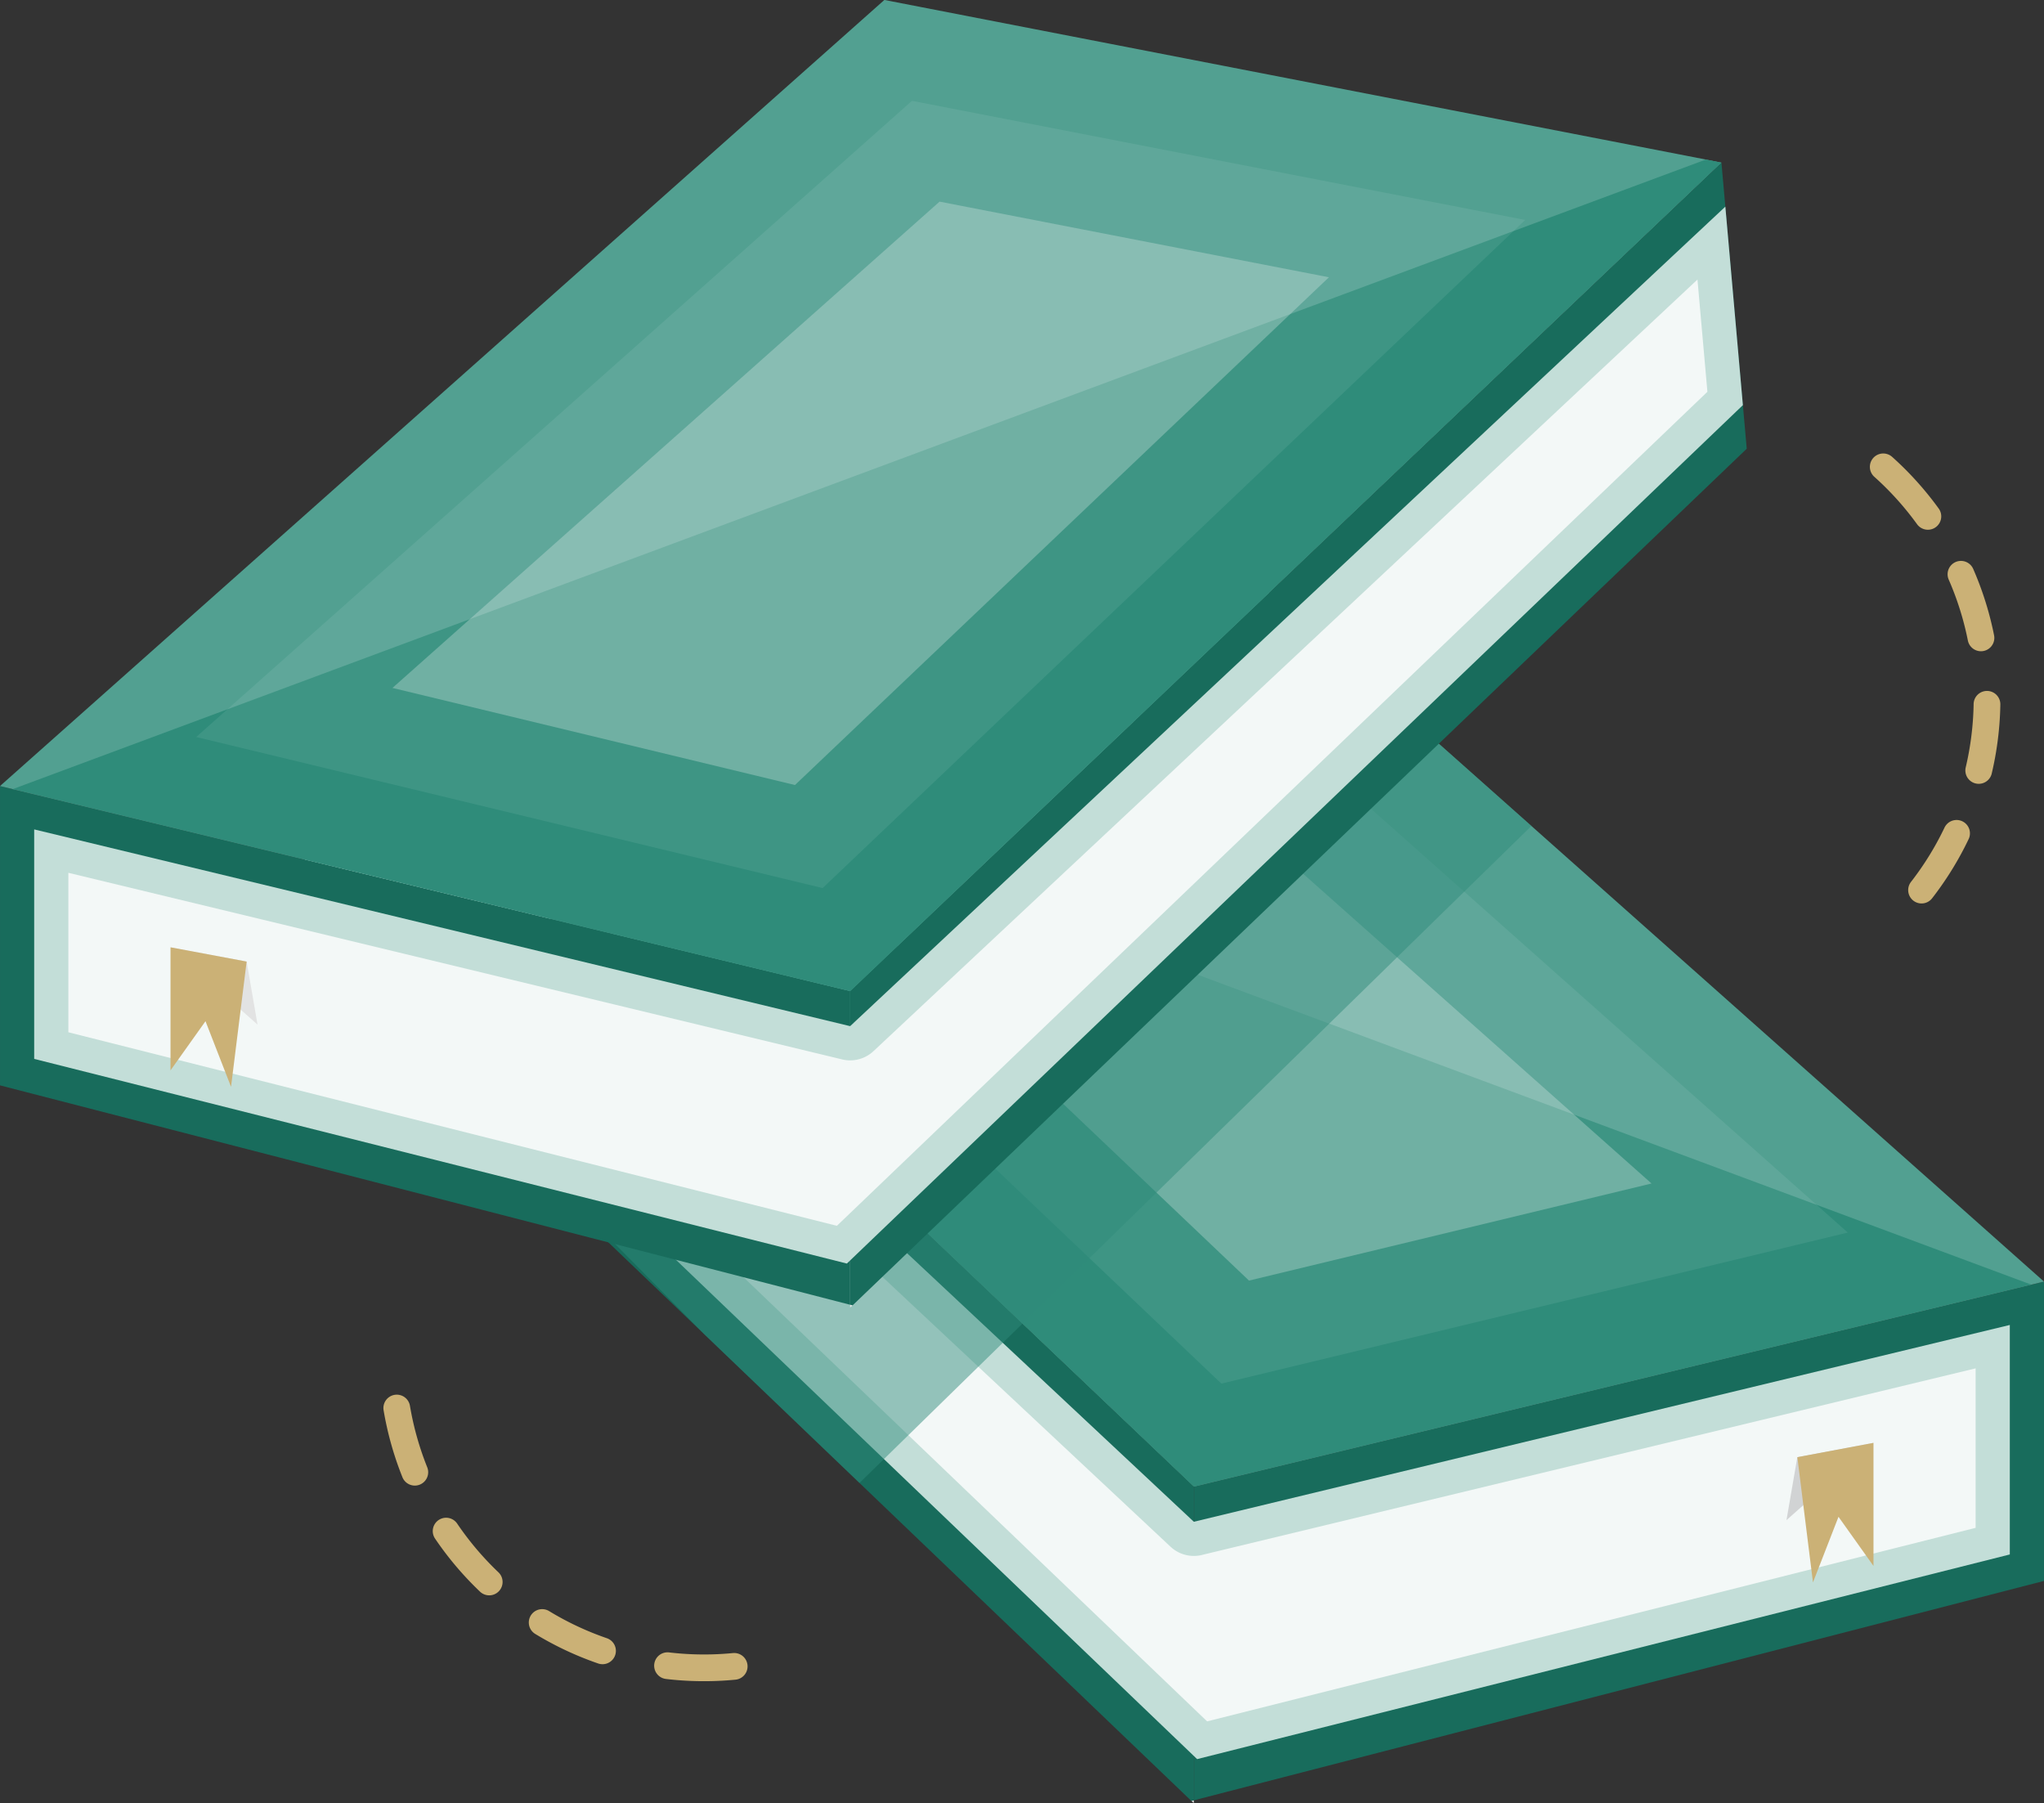 <svg xmlns="http://www.w3.org/2000/svg" width="152.987" height="134.938" viewBox="0 0 152.987 134.938">
  <rect x="0" y="0" width="152.987" height="134.938" fill="#333333" stroke="none"/>
  <g id="Group_3658" data-name="Group 3658" transform="translate(-57.108 -282.904)">
    <g id="Group_3657" data-name="Group 3657">
      <g id="Group_3652" data-name="Group 3652">
        <g id="Group_3650" data-name="Group 3650">
          <g id="Group_3649" data-name="Group 3649">
            <path id="Path_13420" data-name="Path 13420" d="M146.464,394.161v23.477l63.629-16.419v-22.4Z" fill="#186c5c"/>
            <path id="Path_13421" data-name="Path 13421" d="M81.252,332.163l65.208,62,62.683-15.117.952-.23-66.19-58.826L82.424,331.933Z" fill="#52a091"/>
            <path id="Path_13422" data-name="Path 13422" d="M79.357,353.574l66.928,64.115.179-.051V394.161L81.249,332.168Z" fill="#186c5c"/>
            <path id="Path_13423" data-name="Path 13423" d="M80.959,335.455l65.505,61.336,61.072-14.728v17.175l-60.827,15.316L79.645,350.311Z" fill="#c3ded8"/>
            <path id="Path_13424" data-name="Path 13424" d="M204.978,397.245V385.31l-57.914,13.966a2.456,2.456,0,0,1-.6.072,2.554,2.554,0,0,1-1.748-.692L83.045,340.912l-.744,8.4,65.156,62.418Z" fill="#f3f8f7"/>
            <path id="Path_13425" data-name="Path 13425" d="M146.285,417.689l.179.153v-.2Z" fill="#e3e5e5"/>
            <path id="Path_13426" data-name="Path 13426" d="M81.252,332.163l65.208,62,62.683-15.117L82.424,331.933Z" fill="#2f8c7a"/>
            <path id="Path_13427" data-name="Path 13427" d="M195.408,375.147l-53.57-47.611-45.9,8.915,52.586,50Z" fill="#f9fafa" opacity="0.08"/>
            <path id="Path_13428" data-name="Path 13428" d="M180.72,371.475l-40.949-36.394-29.142,5.661,39.963,38Z" fill="#f9fafa" opacity="0.27" style="mix-blend-mode: overlay;isolation: isolate"/>
          </g>
        </g>
        <g id="Group_3651" data-name="Group 3651">
          <path id="Path_13429" data-name="Path 13429" d="M197.333,390.887l-6.513,5.783.814-4.716Z" fill="#d1d3d4"/>
          <path id="Path_13430" data-name="Path 13430" d="M197.333,390.887V400.1l-2.619-3.68-1.911,4.911-1.169-9.373Z" fill="#cbb176"/>
        </g>
      </g>
      <path id="Path_13431" data-name="Path 13431" d="M109.839,382.775l11.6,11.111,50.29-49.168-14.121-12.55L100.759,373.59Z" fill="#2f8c7a" opacity="0.49" style="mix-blend-mode: multiply;isolation: isolate"/>
      <g id="Group_3656" data-name="Group 3656">
        <g id="Group_3654" data-name="Group 3654">
          <g id="Group_3653" data-name="Group 3653">
            <path id="Path_13432" data-name="Path 13432" d="M120.738,357.074v23.477L57.109,364.132v-22.4Z" fill="#186c5c"/>
            <path id="Path_13433" data-name="Path 13433" d="M185.951,295.076l-65.208,62L58.06,341.961l-.952-.23L123.3,282.9l61.481,11.942Z" fill="#52a091"/>
            <path id="Path_13434" data-name="Path 13434" d="M187.846,316.487,120.917,380.6l-.179-.051V357.074l65.215-61.992Z" fill="#186c5c"/>
            <path id="Path_13435" data-name="Path 13435" d="M186.244,298.368,120.738,359.7,59.667,344.976v17.175l60.827,15.316,67.063-64.243Z" fill="#c3ded8"/>
            <path id="Path_13436" data-name="Path 13436" d="M62.224,360.158V348.223l57.915,13.966a2.441,2.441,0,0,0,.6.072,2.552,2.552,0,0,0,1.748-.692l61.671-57.744.744,8.4-65.156,62.418Z" fill="#f3f8f7"/>
            <path id="Path_13437" data-name="Path 13437" d="M120.917,380.6l-.179.153v-.2Z" fill="#e3e5e5"/>
            <path id="Path_13438" data-name="Path 13438" d="M185.951,295.076l-65.208,62L58.06,341.961l126.719-47.115Z" fill="#2f8c7a"/>
            <path id="Path_13439" data-name="Path 13439" d="M71.795,338.06l53.57-47.611,45.9,8.916-52.586,50Z" fill="#f9fafa" opacity="0.08"/>
            <path id="Path_13440" data-name="Path 13440" d="M86.482,334.388l40.95-36.394,29.141,5.661-39.963,38Z" fill="#f9fafa" opacity="0.27" style="mix-blend-mode: overlay;isolation: isolate"/>
          </g>
        </g>
        <g id="Group_3655" data-name="Group 3655">
          <path id="Path_13441" data-name="Path 13441" d="M69.87,353.8l6.513,5.783-.814-4.716Z" fill="#e2e3e3"/>
          <path id="Path_13442" data-name="Path 13442" d="M69.87,353.8v9.209l2.619-3.68,1.911,4.911,1.169-9.373Z" fill="#cbb176"/>
        </g>
      </g>
    </g>
    <path id="Path_13443" data-name="Path 13443" d="M198.062,317.842a23.316,23.316,0,0,1,.3,34.479" fill="none" stroke="#cbb176" stroke-linecap="round" stroke-linejoin="round" stroke-width="2" stroke-dasharray="5"/>
    <path id="Path_13444" data-name="Path 13444" d="M112.06,407.613a23.316,23.316,0,0,1-25.578-23.122" fill="none" stroke="#cbb176" stroke-linecap="round" stroke-linejoin="round" stroke-width="2" stroke-dasharray="5"/>
  </g>
</svg>
